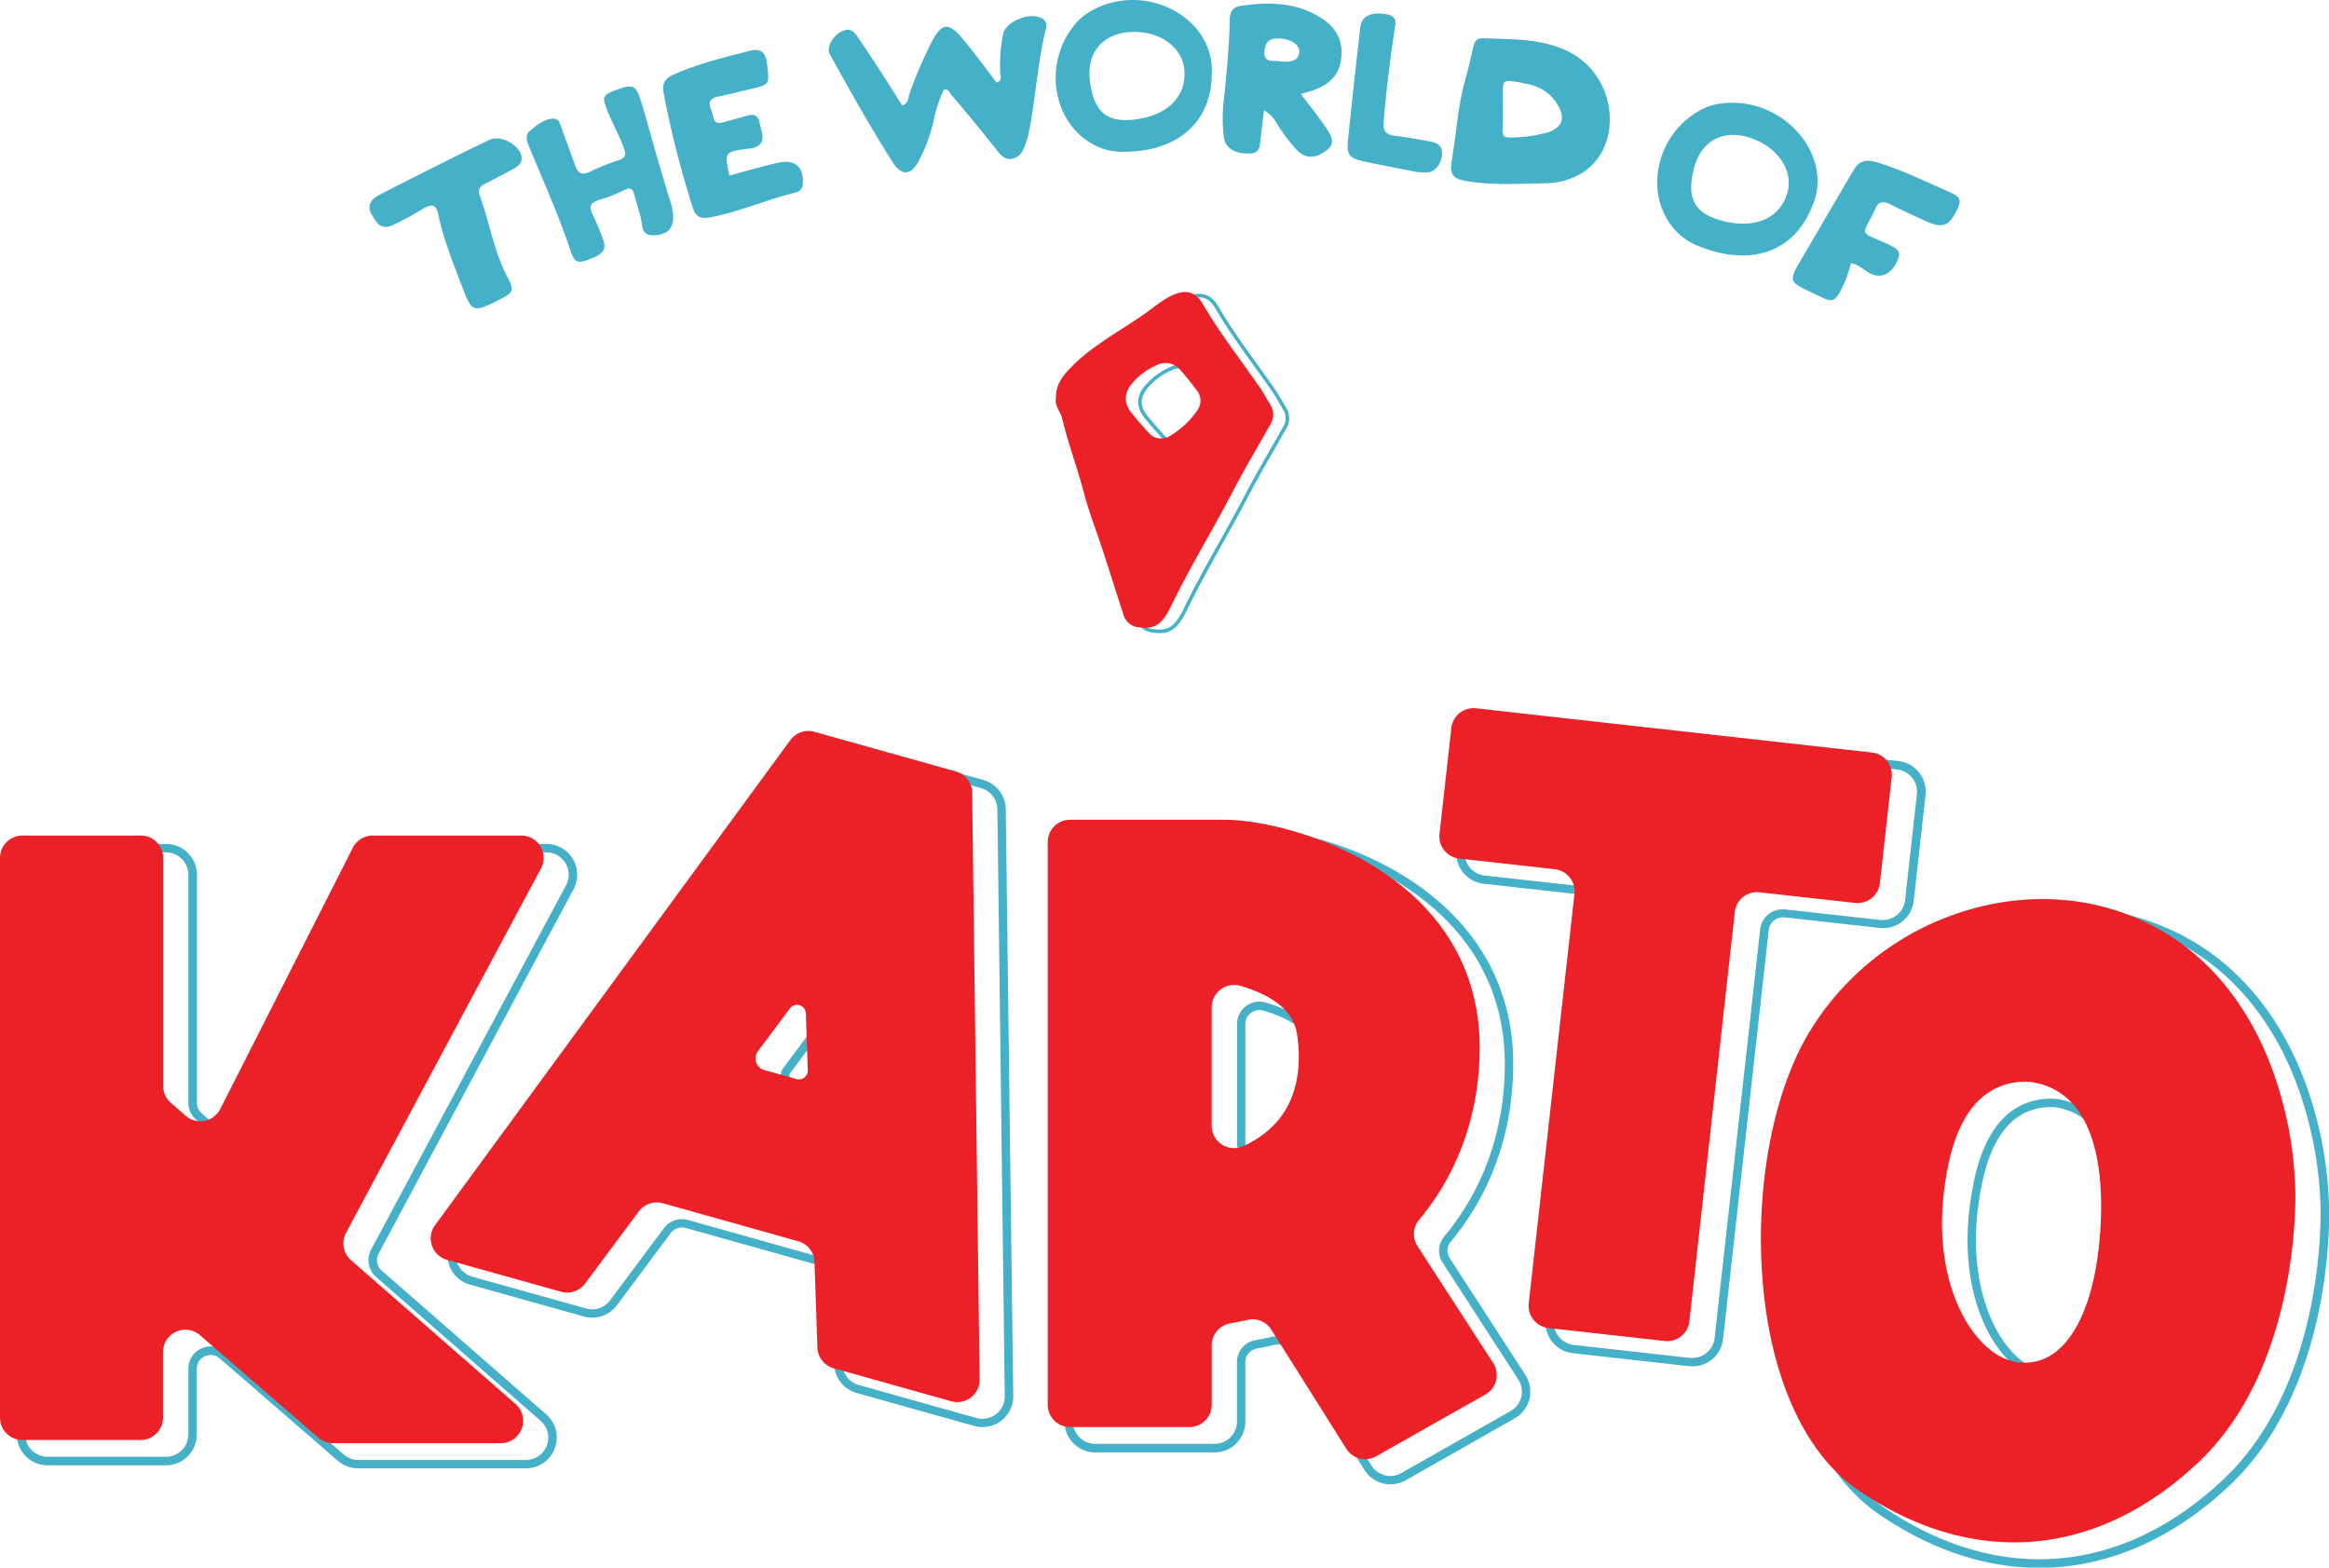 <svg xmlns="http://www.w3.org/2000/svg" viewBox="0 0 658.31 443.06"><defs><style>.cls-1{fill:none;stroke:#45b1c8;stroke-miterlimit:10;}.cls-2{fill:#45b1c8;}.cls-3{fill:#ec2127;}</style></defs><g id="Layer_2" data-name="Layer 2"><g id="Layer_1-2" data-name="Layer 1"><path class="cls-1" d="M302.48,113.37c-.05-2.9,1.14-5.13,3.18-7.4,6.45-7.15,15-11.32,22.61-16.8,2.5-1.8,4.85-3.82,7.76-5,3.39-1.34,6-.55,7.87,2.62,4.65,8,10.34,15.3,15.62,22.87,1.35,1.93,2.52,4,3.68,6a5,5,0,0,1-.06,5.19c-3.58,6.39-7.35,12.67-10.73,19.16-5.69,10.91-12.12,21.42-17.5,32.5-2.5,5.12-4.7,6.44-9,5.78a4.86,4.86,0,0,1-4.27-3.31c-2-6.1-3.91-12.23-5.9-18.33-1.74-5.34-3.83-10.59-5.26-16-1.88-7.19-4.52-14.15-6.25-21.37C303.77,117.31,302,115.69,302.48,113.37Zm30.17,11.5a3.12,3.12,0,0,0,1.36-.28,24.58,24.58,0,0,0,8.56-7.81,4.62,4.62,0,0,0-.41-5.6c-1.42-1.87-2.86-3.75-4.44-5.49a5.39,5.39,0,0,0-6.64-1.53,18.92,18.92,0,0,0-7.16,5.29c-2.2,2.77-2.3,5.39-.12,8.19,1.61,2.07,3.4,4,5.17,6A4.33,4.33,0,0,0,332.65,124.87Z"/><path class="cls-2" d="M46.93,240.91a6.31,6.31,0,0,1,6.31,6.31v64.45a6.32,6.32,0,0,0,2.16,4.75l4.2,3.68a6.31,6.31,0,0,0,9.78-1.9l37.47-73.83a6.31,6.31,0,0,1,5.63-3.46h42A6.31,6.31,0,0,1,160,250.2l-55.11,103a6.31,6.31,0,0,0,1.42,7.73l46.5,40.65a6.31,6.31,0,0,1-4.15,11.06H101.3a6.31,6.31,0,0,1-4.13-1.54l-33.49-29a6.18,6.18,0,0,0-4.09-1.55,6.31,6.31,0,0,0-6.35,6.32v18.55a6.31,6.31,0,0,1-6.31,6.31H13.44a6.31,6.31,0,0,1-6.31-6.31V247.22a6.3,6.3,0,0,1,6.31-6.31H46.93m0-2.38H13.44a8.7,8.7,0,0,0-8.69,8.69V405.47a8.69,8.69,0,0,0,8.69,8.68H46.93a8.69,8.69,0,0,0,8.69-8.68V386.92a3.81,3.81,0,0,1,1.2-2.85,4.11,4.11,0,0,1,2.77-1.1,3.88,3.88,0,0,1,2.54,1l33.48,29A8.73,8.73,0,0,0,101.3,415h47.4a8.69,8.69,0,0,0,5.71-15.23l-46.5-40.65a3.9,3.9,0,0,1-.88-4.81l55.1-103a8.69,8.69,0,0,0-7.66-12.78h-42a8.65,8.65,0,0,0-7.75,4.75L67.27,317.13a3.93,3.93,0,0,1-3.52,2.15,3.89,3.89,0,0,1-2.58-1L57,314.63a3.92,3.92,0,0,1-1.34-3V247.22a8.7,8.7,0,0,0-8.69-8.69Z"/><path class="cls-2" d="M235.6,211.32a6.7,6.7,0,0,1,1.71.23l40,11.21a6.32,6.32,0,0,1,4.61,6L284,394.61a6.32,6.32,0,0,1-6.3,6.4,6.48,6.48,0,0,1-1.72-.24l-33.25-9.33a6.29,6.29,0,0,1-4.6-5.86l-.82-24.18a6.31,6.31,0,0,0-4.6-5.86L194.43,344.8a6.57,6.57,0,0,0-1.7-.23,6.32,6.32,0,0,0-5.06,2.54l-15.23,20.42a6.32,6.32,0,0,1-5.06,2.54,6.23,6.23,0,0,1-1.7-.24l-32.2-9a6.31,6.31,0,0,1-3.39-9.8L230.51,213.9a6.32,6.32,0,0,1,5.09-2.58M233,309.82a2.5,2.5,0,0,0,2.5-2.58l-.55-16.07a2.49,2.49,0,0,0-2.52-2.42,2.46,2.46,0,0,0-2,1l-9.06,12.16a3.35,3.35,0,0,0,1.79,5.24l9.14,2.57a2.71,2.71,0,0,0,.68.09m2.62-100.88a8.71,8.71,0,0,0-7,3.56L128.18,349.6a8.67,8.67,0,0,0,4.66,13.49l32.2,9a8.42,8.42,0,0,0,2.34.32,8.74,8.74,0,0,0,7-3.49l15.22-20.42a4,4,0,0,1,3.16-1.58,3.76,3.76,0,0,1,1.06.14l38.27,10.74a3.9,3.9,0,0,1,2.87,3.65l.82,24.18a8.67,8.67,0,0,0,6.34,8.07l33.25,9.33a9.07,9.07,0,0,0,2.36.32,8.74,8.74,0,0,0,6.18-2.59,8.61,8.61,0,0,0,2.49-6.21l-2.11-165.85a8.72,8.72,0,0,0-6.34-8.25l-40-11.21a8.5,8.5,0,0,0-2.35-.33ZM233,307.45h0l-9.15-2.56a1,1,0,0,1-.53-1.54l9.07-12.16h.11c.11,0,.11.06.11.08l.54,16.07-.12.13Z"/><path class="cls-2" d="M353.19,236.39c10,0,27.45,4.07,42,13,19.73,12.1,30.16,29.84,30.16,51.3,0,18.94-6.17,35.63-17.14,48.8a6.25,6.25,0,0,0-.43,7.41l21.37,33a6.3,6.3,0,0,1-2.18,8.92l-30.85,17.51a6.25,6.25,0,0,1-3.11.83,6.32,6.32,0,0,1-5.35-2.95l-21.17-33.63a6.27,6.27,0,0,0-5.31-2.95,6.48,6.48,0,0,0-1.38.15q-2.47.57-5,1a6.29,6.29,0,0,0-5.16,6.19v16.8a6.32,6.32,0,0,1-6.31,6.31H309.58a6.32,6.32,0,0,1-6.31-6.31V242.7a6.32,6.32,0,0,1,6.31-6.31h43.61m2.71,92.85a6,6,0,0,0,2.48-.54,27.58,27.58,0,0,0,10-7.32c6.26-7.5,6.43-17.14,5.46-23.9-.52-3.69-2.38-9-12.44-12.91q-1.8-.69-3.66-1.23a6.41,6.41,0,0,0-1.77-.25,6.33,6.33,0,0,0-6.31,6.33v33.45a6.37,6.37,0,0,0,6.27,6.37M353.19,234H309.58a8.68,8.68,0,0,0-8.68,8.68V401.82a8.69,8.69,0,0,0,8.68,8.69h33.74a8.69,8.69,0,0,0,8.68-8.69V385a3.92,3.92,0,0,1,3.22-3.85c1.73-.32,3.45-.67,5.13-1.06a4.11,4.11,0,0,1,.85-.1,4,4,0,0,1,3.3,1.84l21.17,33.63a8.69,8.69,0,0,0,11.64,2.93l30.85-17.51a8.7,8.7,0,0,0,3-12.28l-21.38-33a3.88,3.88,0,0,1,.26-4.6c11.58-13.89,17.69-31.29,17.69-50.32,0-22.33-10.82-40.77-31.28-53.33-15-9.18-32.92-13.36-43.27-13.36Zm2.71,92.84a4,4,0,0,1-3.9-4V289.42a4,4,0,0,1,3.94-3.95,3.82,3.82,0,0,1,1.11.16c1.21.35,2.38.74,3.46,1.15,8.8,3.4,10.47,7.68,10.95,11,.9,6.29.77,15.22-4.93,22a25.12,25.12,0,0,1-9.12,6.68,3.64,3.64,0,0,1-1.51.33Z"/><path class="cls-2" d="M423.69,205c.24,0,.47,0,.71,0l111.85,12.5a6.3,6.3,0,0,1,5.57,7l-3.34,29.91a6.31,6.31,0,0,1-6.26,5.61c-.24,0-.47,0-.71,0l-27-3a5.74,5.74,0,0,0-.71,0,6.31,6.31,0,0,0-6.27,5.61L484.65,378.19a6.31,6.31,0,0,1-6.27,5.61c-.23,0-.47,0-.7,0l-32.84-3.67a6.31,6.31,0,0,1-5.57-7l12.92-115.68a6.32,6.32,0,0,0-5.57-7l-27-3a6.31,6.31,0,0,1-5.57-7l3.34-29.91a6.31,6.31,0,0,1,6.26-5.61m0-2.37h0a8.67,8.67,0,0,0-8.62,7.72l-3.34,29.91a8.67,8.67,0,0,0,7.67,9.59l27,3a4,4,0,0,1,3.47,4.35L436.9,372.86a8.69,8.69,0,0,0,7.67,9.6l32.84,3.67c.33,0,.65.05,1,.05a8.67,8.67,0,0,0,8.63-7.72l12.92-115.69a4,4,0,0,1,3.91-3.5l.44,0,27,3a7.88,7.88,0,0,0,1,.05,8.67,8.67,0,0,0,8.62-7.72l3.34-29.9a8.69,8.69,0,0,0-7.66-9.6l-111.85-12.5c-.33,0-.65,0-1,0Z"/><path class="cls-2" d="M584.35,258.86A67.22,67.22,0,0,1,618.44,268c14.07,8.24,24.89,22,31.28,39.87a107.69,107.69,0,0,1,6.2,33.63c.09,3.71.62,50.07-27.34,76.51-15.93,15.08-33.82,22.68-52.13,22.69-14.7,0-29.67-4.9-44.11-14.77-15.56-10.63-25.48-33.31-27.21-62.23-1.55-25.87,3.79-52,14-68.17a78.27,78.27,0,0,1,45-33.8,74.23,74.23,0,0,1,20.26-2.86m-4.78,131a13.5,13.5,0,0,0,7.33-2.14c7-4.41,11.78-15.23,13.47-30.45,1.45-13,2.47-43.61-19.21-46.7l-.23,0c-.19,0-.7-.06-1.43-.06a19.09,19.09,0,0,0-8.12,1.82c-6.64,3.2-11.18,10.45-13.48,21.58-3.81,18.35-.84,31.31,2.33,38.94,4,9.67,9.95,14.68,14.18,16.15a15.72,15.72,0,0,0,5.16.9m4.79-133.36h0a76.71,76.71,0,0,0-20.9,2.95,80.69,80.69,0,0,0-46.38,34.83c-10.41,16.57-15.89,43.23-14.32,69.57,1.78,29.66,12.07,53,28.25,64.05,14.74,10.07,30,15.18,45.45,15.18,19,0,37.64-8.07,53.77-23.33,28.45-26.92,28.2-73.12,28.07-78.29A110.48,110.48,0,0,0,652,307.06c-6.59-18.38-17.76-32.6-32.32-41.12a69.88,69.88,0,0,0-35.28-9.46Zm-4.79,131a13.2,13.2,0,0,1-4.38-.78c-3.57-1.24-9.06-5.86-12.77-14.81-3-7.32-5.88-19.78-2.2-37.55,2.15-10.36,6.25-17.06,12.19-19.92a16.82,16.82,0,0,1,7.09-1.59,10,10,0,0,1,1.18.06l.16,0c19.61,2.8,18.54,31.76,17.17,44.08-1.61,14.5-6,24.69-12.38,28.71a11.21,11.21,0,0,1-6.06,1.78Z"/><path class="cls-3" d="M6.31,236.16H39.8a6.3,6.3,0,0,1,6.31,6.31v64.45a6.32,6.32,0,0,0,2.16,4.75l4.21,3.68a6.31,6.31,0,0,0,9.78-1.9l37.46-73.83a6.32,6.32,0,0,1,5.63-3.46h42a6.31,6.31,0,0,1,5.56,9.29l-55.1,103a6.31,6.31,0,0,0,1.41,7.73l46.51,40.65a6.31,6.31,0,0,1-4.16,11.06H94.17A6.33,6.33,0,0,1,90,406.36l-33.48-29a6.31,6.31,0,0,0-10.44,4.77v18.55A6.32,6.32,0,0,1,39.81,407H6.31A6.32,6.32,0,0,1,0,400.72V242.47A6.31,6.31,0,0,1,6.31,236.16Z"/><path class="cls-3" d="M158.55,365.08l-32.2-9a6.3,6.3,0,0,1-3.38-9.8l100.42-137.1a6.31,6.31,0,0,1,6.79-2.35l40,11.21a6.32,6.32,0,0,1,4.61,6l2.11,165.85a6.31,6.31,0,0,1-8,6.16l-33.26-9.33a6.29,6.29,0,0,1-4.6-5.86l-.82-24.18a6.29,6.29,0,0,0-4.6-5.86l-38.27-10.74a6.33,6.33,0,0,0-6.77,2.31l-15.22,20.42A6.31,6.31,0,0,1,158.55,365.08ZM216,302.41l9.15,2.57a2.49,2.49,0,0,0,3.17-2.49l-.54-16.07a2.5,2.5,0,0,0-4.5-1.41l-9.07,12.15A3.36,3.36,0,0,0,216,302.41Z"/><path class="cls-3" d="M418.24,296c0,18.94-6.16,35.63-17.14,48.8a6.24,6.24,0,0,0-.42,7.41l21.37,33a6.32,6.32,0,0,1-2.18,8.92L389,411.59a6.3,6.3,0,0,1-8.45-2.12l-21.18-33.63a6.26,6.26,0,0,0-6.69-2.8q-2.47.57-5,1a6.3,6.3,0,0,0-5.17,6.19v16.8a6.31,6.31,0,0,1-6.31,6.31H302.46a6.31,6.31,0,0,1-6.31-6.31V238a6.31,6.31,0,0,1,6.31-6.31h43.6c10,0,27.46,4.07,42,13C407.82,256.76,418.24,274.5,418.24,296Zm-51.55-3.23c-.53-3.69-2.39-9-12.45-12.91-1.19-.46-2.42-.87-3.65-1.23a6.34,6.34,0,0,0-8.09,6.08v33.45a6.29,6.29,0,0,0,8.76,5.83,27.46,27.46,0,0,0,10-7.32C367.49,309.13,367.65,299.49,366.69,292.73Z"/><path class="cls-3" d="M534.7,219.72l-3.34,29.91a6.32,6.32,0,0,1-7,5.57l-27-3a6.3,6.3,0,0,0-7,5.57L477.52,373.44a6.3,6.3,0,0,1-7,5.57l-32.84-3.66a6.32,6.32,0,0,1-5.57-7l12.92-115.68a6.31,6.31,0,0,0-5.57-7l-27-3a6.32,6.32,0,0,1-5.57-7l3.34-29.91a6.32,6.32,0,0,1,7-5.57l111.85,12.5A6.31,6.31,0,0,1,534.7,219.72Z"/><path class="cls-3" d="M611.31,263.24c14.08,8.24,24.89,22,31.28,39.87a107.4,107.4,0,0,1,6.2,33.63c.09,3.71.63,50.07-27.33,76.51-15.94,15.08-33.83,22.68-52.14,22.68-14.7,0-29.66-4.89-44.11-14.76-15.56-10.63-25.48-33.31-27.21-62.23-1.55-25.87,3.8-52,14-68.17A78.29,78.29,0,0,1,557,257C575.92,251.6,595.22,253.83,611.31,263.24ZM574,305.8l-.24,0c-.19,0-.69-.06-1.43-.06a19.05,19.05,0,0,0-8.11,1.82c-6.64,3.2-11.18,10.45-13.49,21.58-3.81,18.35-.83,31.31,2.33,38.94,4,9.67,10,14.68,14.18,16.15A14.15,14.15,0,0,0,579.77,383c7-4.41,11.78-15.23,13.47-30.45C594.69,339.49,595.71,308.89,574,305.8Z"/><path class="cls-2" d="M138.44,39.5c3.52-1.6,9.36,2.11,9,5.54-.2,1.71-1.81,2.41-3.2,3.16-2.4,1.3-4.82,2.56-7.25,3.81-1.59.82-1.91,1.87-1.38,3.3,2.8,7.62,4,15.79,7.85,23.06,2,3.79,1.61,4.35-2.33,6.36l-.81.4c-6.48,3.17-7,3-9.46-3.51-2.66-6.92-5.46-13.79-7-21.11-.52-2.53-1.64-3-4.17-1.58a93.48,93.48,0,0,1-8.53,4.65c-3.69,1.6-4.7-.68-6-2.78s-.91-4.17,1.88-5.62C112.61,52.27,133.5,41.74,138.44,39.5Z"/><path class="cls-2" d="M189.64,57.42a16.19,16.19,0,0,1,.56,2.87c.49,4.14-1.47,6.24-5.76,6.21-2.09,0-2.85-1.34-3-3.07-.33-2.83-1.41-5.45-2.09-8.17-.44-1.75-1-2.58-3.17-1.41a36.65,36.65,0,0,1-6.65,2.58c-2.41.74-3.24,1.8-2.11,4a63.21,63.21,0,0,1,3,7.12c1.08,3.07.18,4.24-4,5.79-3.09,1.16-4,.9-5.09-2.31-3.4-10.23-7.84-20-11.94-30-.61-1.49-.92-3,.51-4.16,1.9-1.51,3.87-3.3,6.56-3.33,1.46,0,1.76,1.24,2.14,2.3,1.32,3.68,2.7,7.35,4,11,.76,2.1,1.89,2.9,4.44,1.57a57.15,57.15,0,0,1,7.87-3.15c1.85-.63,2.08-1.44,1.53-3.08-1.41-4.2-3.79-8-5.22-12.15-1-2.8-.61-3.31,3.41-4.78,3.69-1.35,4.88-1.05,5.91,1.5.46,1.14.77,2.33,1.15,3.49S187.08,49.5,189.64,57.42Z"/><path class="cls-2" d="M206.17,49.64c4.7-1.33,9.14-2.55,13.62-3.61,4.78-1.14,7.44,1.12,7.15,5.76a2.61,2.61,0,0,1-2.08,2.65c-8.14,1.94-15.8,5.44-24.13,7-2.74.52-4.1-.18-4.87-2.66a276.85,276.85,0,0,1-8.31-32.62c-.46-2.54.37-4,3-5.15,6.91-3.06,14.25-4.82,21.53-6.69,2.61-.67,4,.33,4.51,2.46a14.26,14.26,0,0,1,.3,2c.6,5.17.6,5.15-5.07,6.47-2.86.67-5.72,1.43-8.61,2-2.62.48-3.07,1.69-2.25,3.67a13,13,0,0,1,.68,2.28c.33,1.53,1.35,1.8,2.85,1.36,2.23-.66,4.49-1.23,6.72-1.87,1.9-.55,3.06-.06,3.44,1.77.24,1.16.58,2.31.81,3.47.43,2.29-.79,3.52-3.08,4-.27.06-.56,0-.85.07C204.75,42.91,204.74,43,206.17,49.64Z"/><path class="cls-2" d="M266.81,25.24a41.91,41.91,0,0,0-3,9.24,47.07,47.07,0,0,1-4.06,10.94c-2.22,4.18-4.88,4.41-7.41.44-6.33-9.93-12.09-20.21-17.8-30.55-1-1.88.66-5,3.28-6.39s3.78.29,4.86,1.88c4.24,6.25,8.32,12.57,12.33,19,1.8-.55,1.68-2.08,2-3.14a119.4,119.4,0,0,1,6.21-14.54c2.88-5.68,4.85-6,8.82-1.23,3.38,4,6.49,8.26,9.6,12.42,1.79-.49,1.11-1.67,1.08-2.51a47.78,47.78,0,0,1,.78-11.13c.73-3.52,7.25-6.28,10.72-4.62A2.37,2.37,0,0,1,295.69,8c-2.57,10.07-2.93,20.43-5.11,30.52a7.86,7.86,0,0,1-.27.82c-.74,2.36-1.46,5-4.26,5.54-2.5.45-3.8-1.87-5.14-3.53-4-4.94-8-9.9-12.21-14.79C268.25,26,268.07,25.17,266.81,25.24Z"/><path class="cls-2" d="M342.51,21.48c-.34,13.27-9.88,21.71-25.79,21.41-8.34-.16-15.65-6.68-17.67-15.46a23.45,23.45,0,0,1,4.2-19.81,16.15,16.15,0,0,1,5.16-4.53c14.74-8.37,34,1.27,34.14,16.66C342.56,20.33,342.52,20.91,342.51,21.48ZM320.38,33.82c8.8-.92,14.83-5.84,14.42-13.69-.36-6.69-6.91-11.55-15.31-11.07-7.88.45-12.32,5.87-11.44,13.59C309.11,31.84,313.06,34.59,320.38,33.82Z"/><path class="cls-2" d="M367.69,26.57c2.69,3.5,5.12,6.58,7.3,9.81s1.94,4.7-.29,6.31c-3.13,2.24-5.73,2.18-8.2-.35A49.22,49.22,0,0,1,361,35.06a9.87,9.87,0,0,0-3.72-3.89c-.34,2.82-.63,5.38-.95,7.94-.24,1.92,0,4.16-3,4.28-4.09.16-6.86-1.41-7.35-4.43a40.76,40.76,0,0,1-.06-10.64c.77-7.5,1.54-15,1.68-22.54,0-2.06.52-3.73,3.07-4.11C358.55.49,366.37.62,373.31,5c4.89,3.09,6.55,7.21,5.67,12.3-.84,4.84-4.32,7.22-9,8.61Zm-6.12-9.28c3.79.55,5.67-.45,5.69-2.71,0-2-2.31-3.47-5.45-3.69-2.93-.21-4.13.87-4.38,3.55C357.1,17.91,360,17.06,361.57,17.29Z"/><path class="cls-2" d="M384.54,7.45c.37-2.92,3.17-4.22,7.54-3.39,3,.58,2.38,2.58,2.1,4.4-1.31,8.64-2.37,17.31-3.07,26-.21,2.53.59,3.62,3.21,3.92,3.25.38,6.46,1,9.7,1.56,2.11.35,3.7,1.12,3.59,3.52-.13,2.74-1.82,5.08-4,5.24a16.74,16.74,0,0,1-4.35-.32c-4.43-.88-8.87-1.73-13.29-2.66-4.71-1-5.38-1.84-4.92-6.35C381.55,34.08,383.88,12.77,384.54,7.45Z"/><path class="cls-2" d="M414,23.16c.87-3.16,1.7-6.49,2.41-9.76.33-1.53.85-2.67,2.86-2.59,8,.33,16.14,0,23.68,3.57,14.26,6.76,16.07,26.83,4.5,34.32a19.93,19.93,0,0,1-10.72,3.1c-7.11.12-14.17.57-21.21-.46-4.87-.71-5.93-1.74-5.12-6.31C411.66,37.75,412.05,30.17,414,23.16Zm16.53.35a16.36,16.36,0,0,0-1.74-.37c-3.87-.55-4-.38-4,3.37,0,3.35.12,6.72-.08,10.05-.1,1.67.39,2.38,2.17,2.3a39.73,39.73,0,0,0,10.53-1.43c4-1.29,5.12-3.83,3.06-7.48S435.29,24.26,430.49,23.51Z"/><path class="cls-2" d="M511.88,59.12c-5.2,12.25-17.38,16.45-32.28,10.23-7.81-3.25-12.28-12-10.94-20.94A23.22,23.22,0,0,1,479.9,31.55a16.17,16.17,0,0,1,6.53-2.29c17-2.3,31.66,13.9,26.13,28.28C512.35,58.07,512.1,58.59,511.88,59.12ZM486.4,62.29c8.65,2.43,16.17.13,18.67-7.33,2.13-6.35-2.29-13.33-10.39-16-7.61-2.53-13.78.86-15.8,8.37C476.49,56.25,479.2,60.27,486.4,62.29Z"/><path class="cls-2" d="M523.19,74.4a35.27,35.27,0,0,1-2.87,7.69c-1.67,3.07-2.44,3.41-5.67,1.82-9.51-4.67-9.76-3.4-4.29-12.69,4.57-7.76,9.07-15.56,13.68-23.3,1.47-2.48,3.46-2.92,6.33-2.08,7.09,2.09,13.76,5.44,20.6,8.39,3.36,1.46,3.51,2.48,2,5.46-2.25,4.43-4.09,4.93-9.18,2.56-3.09-1.44-6.21-2.81-9.23-4.38-2.33-1.21-3.72-.87-4.51,1.26-.09.26-.27.48-.38.73-3.42,7-4.22,5.43,3.62,9,3.68,1.69,4.1,2.44,2.94,5-1.63,3.58-4.47,4.93-7.44,3.51C527,76.52,525.57,74.81,523.19,74.4Z"/><path class="cls-3" d="M298.48,112.37c-.05-2.9,1.14-5.13,3.18-7.4,6.45-7.15,15-11.32,22.61-16.8,2.5-1.8,4.85-3.82,7.76-5,3.39-1.34,6-.55,7.87,2.62,4.65,8,10.34,15.3,15.62,22.87,1.35,1.93,2.52,4,3.68,6a5,5,0,0,1-.06,5.19c-3.58,6.39-7.35,12.67-10.73,19.16-5.69,10.91-12.12,21.42-17.5,32.5-2.5,5.12-4.7,6.44-9,5.78a4.86,4.86,0,0,1-4.27-3.31c-2-6.1-3.91-12.23-5.9-18.33-1.74-5.34-3.83-10.59-5.26-16-1.88-7.19-4.52-14.15-6.25-21.37C299.77,116.31,298,114.69,298.48,112.37Zm30.17,11.5a3.12,3.12,0,0,0,1.36-.28,24.58,24.58,0,0,0,8.56-7.81,4.62,4.62,0,0,0-.41-5.6c-1.42-1.87-2.86-3.75-4.44-5.49a5.39,5.39,0,0,0-6.64-1.53,18.92,18.92,0,0,0-7.16,5.29c-2.2,2.77-2.3,5.39-.12,8.19,1.61,2.07,3.4,4,5.17,6A4.33,4.33,0,0,0,328.65,123.87Z"/></g></g></svg>